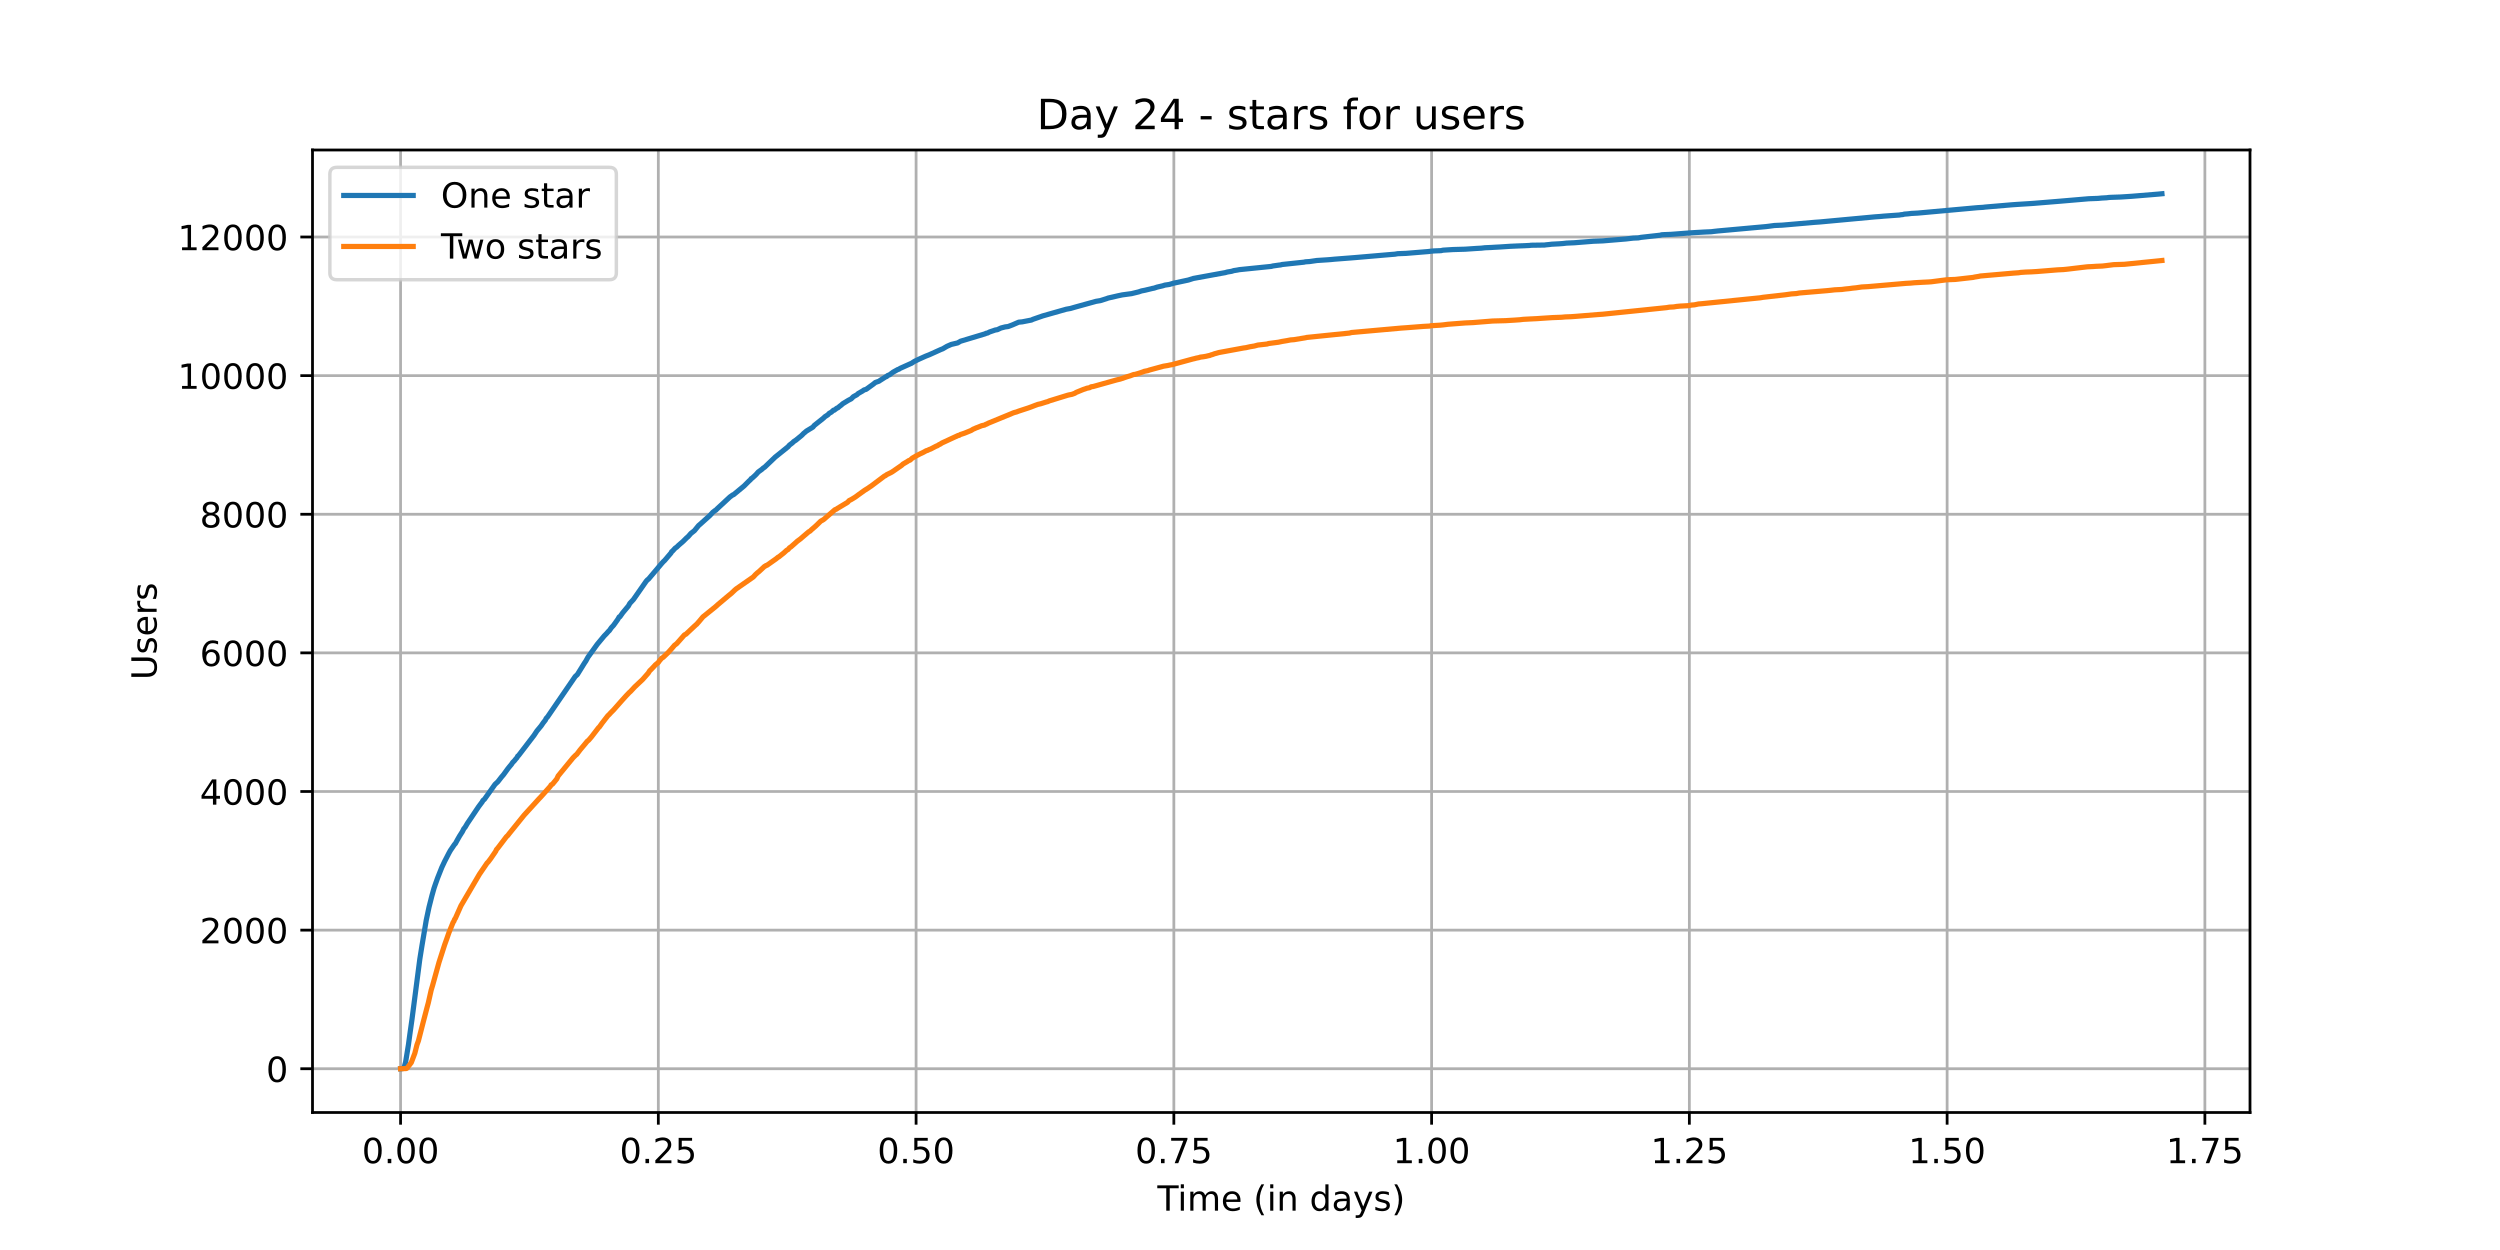 <?xml version="1.0" encoding="utf-8" standalone="no"?>
<!DOCTYPE svg PUBLIC "-//W3C//DTD SVG 1.1//EN"
  "http://www.w3.org/Graphics/SVG/1.1/DTD/svg11.dtd">
<!-- Created with matplotlib (https://matplotlib.org/) -->
<svg height="360pt" version="1.1" viewBox="0 0 720 360" width="720pt" xmlns="http://www.w3.org/2000/svg" xmlns:xlink="http://www.w3.org/1999/xlink">
 <defs>
  <style type="text/css">*{stroke-linecap:butt;stroke-linejoin:round;}</style>
 </defs>
 <g id="figure_1">
  <g id="patch_1">
   <path d="M 0 360 
L 720 360 
L 720 0 
L 0 0 
z
" style="fill:#ffffff;"/>
  </g>
  <g id="axes_1">
   <g id="patch_2">
    <path d="M 90 320.4 
L 648 320.4 
L 648 43.2 
L 90 43.2 
z
" style="fill:#ffffff;"/>
   </g>
   <g id="matplotlib.axis_1">
    <g id="xtick_1">
     <g id="line2d_1">
      <path clip-path="url(#p3ce570bfce)" d="M 115.364 320.4 
L 115.364 43.2 
" style="fill:none;stroke:#b0b0b0;stroke-linecap:square;stroke-width:0.8;"/>
     </g>
     <g id="line2d_2">
      <defs>
       <path d="M 0 0 
L 0 3.5 
" id="ma3ad73fe7c" style="stroke:#000000;stroke-width:0.8;"/>
      </defs>
      <g>
       <use style="stroke:#000000;stroke-width:0.8;" x="115.364" xlink:href="#ma3ad73fe7c" y="320.4"/>
      </g>
     </g>
     <g id="text_1">
      <!-- 0.00 -->
      <g transform="translate(104.231 334.998)scale(0.1 -0.1)">
       <defs>
        <path d="M 31.781 66.406 
Q 24.172 66.406 20.328 58.906 
Q 16.5 51.422 16.5 36.375 
Q 16.5 21.391 20.328 13.891 
Q 24.172 6.391 31.781 6.391 
Q 39.453 6.391 43.281 13.891 
Q 47.125 21.391 47.125 36.375 
Q 47.125 51.422 43.281 58.906 
Q 39.453 66.406 31.781 66.406 
z
M 31.781 74.219 
Q 44.047 74.219 50.516 64.516 
Q 56.984 54.828 56.984 36.375 
Q 56.984 17.969 50.516 8.266 
Q 44.047 -1.422 31.781 -1.422 
Q 19.531 -1.422 13.062 8.266 
Q 6.594 17.969 6.594 36.375 
Q 6.594 54.828 13.062 64.516 
Q 19.531 74.219 31.781 74.219 
z
" id="DejaVuSans-48"/>
        <path d="M 10.688 12.406 
L 21 12.406 
L 21 0 
L 10.688 0 
z
" id="DejaVuSans-46"/>
       </defs>
       <use xlink:href="#DejaVuSans-48"/>
       <use x="63.623" xlink:href="#DejaVuSans-46"/>
       <use x="95.41" xlink:href="#DejaVuSans-48"/>
       <use x="159.033" xlink:href="#DejaVuSans-48"/>
      </g>
     </g>
    </g>
    <g id="xtick_2">
     <g id="line2d_3">
      <path clip-path="url(#p3ce570bfce)" d="M 189.598 320.4 
L 189.598 43.2 
" style="fill:none;stroke:#b0b0b0;stroke-linecap:square;stroke-width:0.8;"/>
     </g>
     <g id="line2d_4">
      <g>
       <use style="stroke:#000000;stroke-width:0.8;" x="189.598" xlink:href="#ma3ad73fe7c" y="320.4"/>
      </g>
     </g>
     <g id="text_2">
      <!-- 0.25 -->
      <g transform="translate(178.465 334.998)scale(0.1 -0.1)">
       <defs>
        <path d="M 19.188 8.297 
L 53.609 8.297 
L 53.609 0 
L 7.328 0 
L 7.328 8.297 
Q 12.938 14.109 22.625 23.891 
Q 32.328 33.688 34.812 36.531 
Q 39.547 41.844 41.422 45.531 
Q 43.312 49.219 43.312 52.781 
Q 43.312 58.594 39.234 62.25 
Q 35.156 65.922 28.609 65.922 
Q 23.969 65.922 18.812 64.312 
Q 13.672 62.703 7.812 59.422 
L 7.812 69.391 
Q 13.766 71.781 18.938 73 
Q 24.125 74.219 28.422 74.219 
Q 39.75 74.219 46.484 68.547 
Q 53.219 62.891 53.219 53.422 
Q 53.219 48.922 51.531 44.891 
Q 49.859 40.875 45.406 35.406 
Q 44.188 33.984 37.641 27.219 
Q 31.109 20.453 19.188 8.297 
z
" id="DejaVuSans-50"/>
        <path d="M 10.797 72.906 
L 49.516 72.906 
L 49.516 64.594 
L 19.828 64.594 
L 19.828 46.734 
Q 21.969 47.469 24.109 47.828 
Q 26.266 48.188 28.422 48.188 
Q 40.625 48.188 47.75 41.5 
Q 54.891 34.812 54.891 23.391 
Q 54.891 11.625 47.562 5.094 
Q 40.234 -1.422 26.906 -1.422 
Q 22.312 -1.422 17.547 -0.641 
Q 12.797 0.141 7.719 1.703 
L 7.719 11.625 
Q 12.109 9.234 16.797 8.062 
Q 21.484 6.891 26.703 6.891 
Q 35.156 6.891 40.078 11.328 
Q 45.016 15.766 45.016 23.391 
Q 45.016 31 40.078 35.438 
Q 35.156 39.891 26.703 39.891 
Q 22.75 39.891 18.812 39.016 
Q 14.891 38.141 10.797 36.281 
z
" id="DejaVuSans-53"/>
       </defs>
       <use xlink:href="#DejaVuSans-48"/>
       <use x="63.623" xlink:href="#DejaVuSans-46"/>
       <use x="95.41" xlink:href="#DejaVuSans-50"/>
       <use x="159.033" xlink:href="#DejaVuSans-53"/>
      </g>
     </g>
    </g>
    <g id="xtick_3">
     <g id="line2d_5">
      <path clip-path="url(#p3ce570bfce)" d="M 263.833 320.4 
L 263.833 43.2 
" style="fill:none;stroke:#b0b0b0;stroke-linecap:square;stroke-width:0.8;"/>
     </g>
     <g id="line2d_6">
      <g>
       <use style="stroke:#000000;stroke-width:0.8;" x="263.833" xlink:href="#ma3ad73fe7c" y="320.4"/>
      </g>
     </g>
     <g id="text_3">
      <!-- 0.50 -->
      <g transform="translate(252.7 334.998)scale(0.1 -0.1)">
       <use xlink:href="#DejaVuSans-48"/>
       <use x="63.623" xlink:href="#DejaVuSans-46"/>
       <use x="95.41" xlink:href="#DejaVuSans-53"/>
       <use x="159.033" xlink:href="#DejaVuSans-48"/>
      </g>
     </g>
    </g>
    <g id="xtick_4">
     <g id="line2d_7">
      <path clip-path="url(#p3ce570bfce)" d="M 338.067 320.4 
L 338.067 43.2 
" style="fill:none;stroke:#b0b0b0;stroke-linecap:square;stroke-width:0.8;"/>
     </g>
     <g id="line2d_8">
      <g>
       <use style="stroke:#000000;stroke-width:0.8;" x="338.067" xlink:href="#ma3ad73fe7c" y="320.4"/>
      </g>
     </g>
     <g id="text_4">
      <!-- 0.75 -->
      <g transform="translate(326.934 334.998)scale(0.1 -0.1)">
       <defs>
        <path d="M 8.203 72.906 
L 55.078 72.906 
L 55.078 68.703 
L 28.609 0 
L 18.312 0 
L 43.219 64.594 
L 8.203 64.594 
z
" id="DejaVuSans-55"/>
       </defs>
       <use xlink:href="#DejaVuSans-48"/>
       <use x="63.623" xlink:href="#DejaVuSans-46"/>
       <use x="95.41" xlink:href="#DejaVuSans-55"/>
       <use x="159.033" xlink:href="#DejaVuSans-53"/>
      </g>
     </g>
    </g>
    <g id="xtick_5">
     <g id="line2d_9">
      <path clip-path="url(#p3ce570bfce)" d="M 412.302 320.4 
L 412.302 43.2 
" style="fill:none;stroke:#b0b0b0;stroke-linecap:square;stroke-width:0.8;"/>
     </g>
     <g id="line2d_10">
      <g>
       <use style="stroke:#000000;stroke-width:0.8;" x="412.302" xlink:href="#ma3ad73fe7c" y="320.4"/>
      </g>
     </g>
     <g id="text_5">
      <!-- 1.00 -->
      <g transform="translate(401.169 334.998)scale(0.1 -0.1)">
       <defs>
        <path d="M 12.406 8.297 
L 28.516 8.297 
L 28.516 63.922 
L 10.984 60.406 
L 10.984 69.391 
L 28.422 72.906 
L 38.281 72.906 
L 38.281 8.297 
L 54.391 8.297 
L 54.391 0 
L 12.406 0 
z
" id="DejaVuSans-49"/>
       </defs>
       <use xlink:href="#DejaVuSans-49"/>
       <use x="63.623" xlink:href="#DejaVuSans-46"/>
       <use x="95.41" xlink:href="#DejaVuSans-48"/>
       <use x="159.033" xlink:href="#DejaVuSans-48"/>
      </g>
     </g>
    </g>
    <g id="xtick_6">
     <g id="line2d_11">
      <path clip-path="url(#p3ce570bfce)" d="M 486.536 320.4 
L 486.536 43.2 
" style="fill:none;stroke:#b0b0b0;stroke-linecap:square;stroke-width:0.8;"/>
     </g>
     <g id="line2d_12">
      <g>
       <use style="stroke:#000000;stroke-width:0.8;" x="486.536" xlink:href="#ma3ad73fe7c" y="320.4"/>
      </g>
     </g>
     <g id="text_6">
      <!-- 1.25 -->
      <g transform="translate(475.403 334.998)scale(0.1 -0.1)">
       <use xlink:href="#DejaVuSans-49"/>
       <use x="63.623" xlink:href="#DejaVuSans-46"/>
       <use x="95.41" xlink:href="#DejaVuSans-50"/>
       <use x="159.033" xlink:href="#DejaVuSans-53"/>
      </g>
     </g>
    </g>
    <g id="xtick_7">
     <g id="line2d_13">
      <path clip-path="url(#p3ce570bfce)" d="M 560.771 320.4 
L 560.771 43.2 
" style="fill:none;stroke:#b0b0b0;stroke-linecap:square;stroke-width:0.8;"/>
     </g>
     <g id="line2d_14">
      <g>
       <use style="stroke:#000000;stroke-width:0.8;" x="560.771" xlink:href="#ma3ad73fe7c" y="320.4"/>
      </g>
     </g>
     <g id="text_7">
      <!-- 1.50 -->
      <g transform="translate(549.638 334.998)scale(0.1 -0.1)">
       <use xlink:href="#DejaVuSans-49"/>
       <use x="63.623" xlink:href="#DejaVuSans-46"/>
       <use x="95.41" xlink:href="#DejaVuSans-53"/>
       <use x="159.033" xlink:href="#DejaVuSans-48"/>
      </g>
     </g>
    </g>
    <g id="xtick_8">
     <g id="line2d_15">
      <path clip-path="url(#p3ce570bfce)" d="M 635.005 320.4 
L 635.005 43.2 
" style="fill:none;stroke:#b0b0b0;stroke-linecap:square;stroke-width:0.8;"/>
     </g>
     <g id="line2d_16">
      <g>
       <use style="stroke:#000000;stroke-width:0.8;" x="635.005" xlink:href="#ma3ad73fe7c" y="320.4"/>
      </g>
     </g>
     <g id="text_8">
      <!-- 1.75 -->
      <g transform="translate(623.873 334.998)scale(0.1 -0.1)">
       <use xlink:href="#DejaVuSans-49"/>
       <use x="63.623" xlink:href="#DejaVuSans-46"/>
       <use x="95.41" xlink:href="#DejaVuSans-55"/>
       <use x="159.033" xlink:href="#DejaVuSans-53"/>
      </g>
     </g>
    </g>
    <g id="text_9">
     <!-- Time (in days) -->
     <g transform="translate(333.327 348.677)scale(0.1 -0.1)">
      <defs>
       <path d="M -0.297 72.906 
L 61.375 72.906 
L 61.375 64.594 
L 35.5 64.594 
L 35.5 0 
L 25.594 0 
L 25.594 64.594 
L -0.297 64.594 
z
" id="DejaVuSans-84"/>
       <path d="M 9.422 54.688 
L 18.406 54.688 
L 18.406 0 
L 9.422 0 
z
M 9.422 75.984 
L 18.406 75.984 
L 18.406 64.594 
L 9.422 64.594 
z
" id="DejaVuSans-105"/>
       <path d="M 52 44.188 
Q 55.375 50.25 60.062 53.125 
Q 64.75 56 71.094 56 
Q 79.641 56 84.281 50.016 
Q 88.922 44.047 88.922 33.016 
L 88.922 0 
L 79.891 0 
L 79.891 32.719 
Q 79.891 40.578 77.094 44.375 
Q 74.312 48.188 68.609 48.188 
Q 61.625 48.188 57.562 43.547 
Q 53.516 38.922 53.516 30.906 
L 53.516 0 
L 44.484 0 
L 44.484 32.719 
Q 44.484 40.625 41.703 44.406 
Q 38.922 48.188 33.109 48.188 
Q 26.219 48.188 22.156 43.531 
Q 18.109 38.875 18.109 30.906 
L 18.109 0 
L 9.078 0 
L 9.078 54.688 
L 18.109 54.688 
L 18.109 46.188 
Q 21.188 51.219 25.484 53.609 
Q 29.781 56 35.688 56 
Q 41.656 56 45.828 52.969 
Q 50 49.953 52 44.188 
z
" id="DejaVuSans-109"/>
       <path d="M 56.203 29.594 
L 56.203 25.203 
L 14.891 25.203 
Q 15.484 15.922 20.484 11.062 
Q 25.484 6.203 34.422 6.203 
Q 39.594 6.203 44.453 7.469 
Q 49.312 8.734 54.109 11.281 
L 54.109 2.781 
Q 49.266 0.734 44.188 -0.344 
Q 39.109 -1.422 33.891 -1.422 
Q 20.797 -1.422 13.156 6.188 
Q 5.516 13.812 5.516 26.812 
Q 5.516 40.234 12.766 48.109 
Q 20.016 56 32.328 56 
Q 43.359 56 49.781 48.891 
Q 56.203 41.797 56.203 29.594 
z
M 47.219 32.234 
Q 47.125 39.594 43.094 43.984 
Q 39.062 48.391 32.422 48.391 
Q 24.906 48.391 20.391 44.141 
Q 15.875 39.891 15.188 32.172 
z
" id="DejaVuSans-101"/>
       <path id="DejaVuSans-32"/>
       <path d="M 31 75.875 
Q 24.469 64.656 21.281 53.656 
Q 18.109 42.672 18.109 31.391 
Q 18.109 20.125 21.312 9.062 
Q 24.516 -2 31 -13.188 
L 23.188 -13.188 
Q 15.875 -1.703 12.234 9.375 
Q 8.594 20.453 8.594 31.391 
Q 8.594 42.281 12.203 53.312 
Q 15.828 64.359 23.188 75.875 
z
" id="DejaVuSans-40"/>
       <path d="M 54.891 33.016 
L 54.891 0 
L 45.906 0 
L 45.906 32.719 
Q 45.906 40.484 42.875 44.328 
Q 39.844 48.188 33.797 48.188 
Q 26.516 48.188 22.312 43.547 
Q 18.109 38.922 18.109 30.906 
L 18.109 0 
L 9.078 0 
L 9.078 54.688 
L 18.109 54.688 
L 18.109 46.188 
Q 21.344 51.125 25.703 53.562 
Q 30.078 56 35.797 56 
Q 45.219 56 50.047 50.172 
Q 54.891 44.344 54.891 33.016 
z
" id="DejaVuSans-110"/>
       <path d="M 45.406 46.391 
L 45.406 75.984 
L 54.391 75.984 
L 54.391 0 
L 45.406 0 
L 45.406 8.203 
Q 42.578 3.328 38.25 0.953 
Q 33.938 -1.422 27.875 -1.422 
Q 17.969 -1.422 11.734 6.484 
Q 5.516 14.406 5.516 27.297 
Q 5.516 40.188 11.734 48.094 
Q 17.969 56 27.875 56 
Q 33.938 56 38.25 53.625 
Q 42.578 51.266 45.406 46.391 
z
M 14.797 27.297 
Q 14.797 17.391 18.875 11.75 
Q 22.953 6.109 30.078 6.109 
Q 37.203 6.109 41.297 11.75 
Q 45.406 17.391 45.406 27.297 
Q 45.406 37.203 41.297 42.844 
Q 37.203 48.484 30.078 48.484 
Q 22.953 48.484 18.875 42.844 
Q 14.797 37.203 14.797 27.297 
z
" id="DejaVuSans-100"/>
       <path d="M 34.281 27.484 
Q 23.391 27.484 19.188 25 
Q 14.984 22.516 14.984 16.5 
Q 14.984 11.719 18.141 8.906 
Q 21.297 6.109 26.703 6.109 
Q 34.188 6.109 38.703 11.406 
Q 43.219 16.703 43.219 25.484 
L 43.219 27.484 
z
M 52.203 31.203 
L 52.203 0 
L 43.219 0 
L 43.219 8.297 
Q 40.141 3.328 35.547 0.953 
Q 30.953 -1.422 24.312 -1.422 
Q 15.922 -1.422 10.953 3.297 
Q 6 8.016 6 15.922 
Q 6 25.141 12.172 29.828 
Q 18.359 34.516 30.609 34.516 
L 43.219 34.516 
L 43.219 35.406 
Q 43.219 41.609 39.141 45 
Q 35.062 48.391 27.688 48.391 
Q 23 48.391 18.547 47.266 
Q 14.109 46.141 10.016 43.891 
L 10.016 52.203 
Q 14.938 54.109 19.578 55.047 
Q 24.219 56 28.609 56 
Q 40.484 56 46.344 49.844 
Q 52.203 43.703 52.203 31.203 
z
" id="DejaVuSans-97"/>
       <path d="M 32.172 -5.078 
Q 28.375 -14.844 24.75 -17.812 
Q 21.141 -20.797 15.094 -20.797 
L 7.906 -20.797 
L 7.906 -13.281 
L 13.188 -13.281 
Q 16.891 -13.281 18.938 -11.516 
Q 21 -9.766 23.484 -3.219 
L 25.094 0.875 
L 2.984 54.688 
L 12.5 54.688 
L 29.594 11.922 
L 46.688 54.688 
L 56.203 54.688 
z
" id="DejaVuSans-121"/>
       <path d="M 44.281 53.078 
L 44.281 44.578 
Q 40.484 46.531 36.375 47.5 
Q 32.281 48.484 27.875 48.484 
Q 21.188 48.484 17.844 46.438 
Q 14.5 44.391 14.5 40.281 
Q 14.5 37.156 16.891 35.375 
Q 19.281 33.594 26.516 31.984 
L 29.594 31.297 
Q 39.156 29.25 43.188 25.516 
Q 47.219 21.781 47.219 15.094 
Q 47.219 7.469 41.188 3.016 
Q 35.156 -1.422 24.609 -1.422 
Q 20.219 -1.422 15.453 -0.562 
Q 10.688 0.297 5.422 2 
L 5.422 11.281 
Q 10.406 8.688 15.234 7.391 
Q 20.062 6.109 24.812 6.109 
Q 31.156 6.109 34.562 8.281 
Q 37.984 10.453 37.984 14.406 
Q 37.984 18.062 35.516 20.016 
Q 33.062 21.969 24.703 23.781 
L 21.578 24.516 
Q 13.234 26.266 9.516 29.906 
Q 5.812 33.547 5.812 39.891 
Q 5.812 47.609 11.281 51.797 
Q 16.75 56 26.812 56 
Q 31.781 56 36.172 55.266 
Q 40.578 54.547 44.281 53.078 
z
" id="DejaVuSans-115"/>
       <path d="M 8.016 75.875 
L 15.828 75.875 
Q 23.141 64.359 26.781 53.312 
Q 30.422 42.281 30.422 31.391 
Q 30.422 20.453 26.781 9.375 
Q 23.141 -1.703 15.828 -13.188 
L 8.016 -13.188 
Q 14.5 -2 17.703 9.062 
Q 20.906 20.125 20.906 31.391 
Q 20.906 42.672 17.703 53.656 
Q 14.5 64.656 8.016 75.875 
z
" id="DejaVuSans-41"/>
      </defs>
      <use xlink:href="#DejaVuSans-84"/>
      <use x="57.959" xlink:href="#DejaVuSans-105"/>
      <use x="85.742" xlink:href="#DejaVuSans-109"/>
      <use x="183.154" xlink:href="#DejaVuSans-101"/>
      <use x="244.678" xlink:href="#DejaVuSans-32"/>
      <use x="276.465" xlink:href="#DejaVuSans-40"/>
      <use x="315.479" xlink:href="#DejaVuSans-105"/>
      <use x="343.262" xlink:href="#DejaVuSans-110"/>
      <use x="406.641" xlink:href="#DejaVuSans-32"/>
      <use x="438.428" xlink:href="#DejaVuSans-100"/>
      <use x="501.904" xlink:href="#DejaVuSans-97"/>
      <use x="563.184" xlink:href="#DejaVuSans-121"/>
      <use x="622.363" xlink:href="#DejaVuSans-115"/>
      <use x="674.463" xlink:href="#DejaVuSans-41"/>
     </g>
    </g>
   </g>
   <g id="matplotlib.axis_2">
    <g id="ytick_1">
     <g id="line2d_17">
      <path clip-path="url(#p3ce570bfce)" d="M 90 307.8 
L 648 307.8 
" style="fill:none;stroke:#b0b0b0;stroke-linecap:square;stroke-width:0.8;"/>
     </g>
     <g id="line2d_18">
      <defs>
       <path d="M 0 0 
L -3.5 0 
" id="m4ddf2971c9" style="stroke:#000000;stroke-width:0.8;"/>
      </defs>
      <g>
       <use style="stroke:#000000;stroke-width:0.8;" x="90" xlink:href="#m4ddf2971c9" y="307.8"/>
      </g>
     </g>
     <g id="text_10">
      <!-- 0 -->
      <g transform="translate(76.638 311.599)scale(0.1 -0.1)">
       <use xlink:href="#DejaVuSans-48"/>
      </g>
     </g>
    </g>
    <g id="ytick_2">
     <g id="line2d_19">
      <path clip-path="url(#p3ce570bfce)" d="M 90 267.876 
L 648 267.876 
" style="fill:none;stroke:#b0b0b0;stroke-linecap:square;stroke-width:0.8;"/>
     </g>
     <g id="line2d_20">
      <g>
       <use style="stroke:#000000;stroke-width:0.8;" x="90" xlink:href="#m4ddf2971c9" y="267.876"/>
      </g>
     </g>
     <g id="text_11">
      <!-- 2000 -->
      <g transform="translate(57.55 271.675)scale(0.1 -0.1)">
       <use xlink:href="#DejaVuSans-50"/>
       <use x="63.623" xlink:href="#DejaVuSans-48"/>
       <use x="127.246" xlink:href="#DejaVuSans-48"/>
       <use x="190.869" xlink:href="#DejaVuSans-48"/>
      </g>
     </g>
    </g>
    <g id="ytick_3">
     <g id="line2d_21">
      <path clip-path="url(#p3ce570bfce)" d="M 90 227.952 
L 648 227.952 
" style="fill:none;stroke:#b0b0b0;stroke-linecap:square;stroke-width:0.8;"/>
     </g>
     <g id="line2d_22">
      <g>
       <use style="stroke:#000000;stroke-width:0.8;" x="90" xlink:href="#m4ddf2971c9" y="227.952"/>
      </g>
     </g>
     <g id="text_12">
      <!-- 4000 -->
      <g transform="translate(57.55 231.751)scale(0.1 -0.1)">
       <defs>
        <path d="M 37.797 64.312 
L 12.891 25.391 
L 37.797 25.391 
z
M 35.203 72.906 
L 47.609 72.906 
L 47.609 25.391 
L 58.016 25.391 
L 58.016 17.188 
L 47.609 17.188 
L 47.609 0 
L 37.797 0 
L 37.797 17.188 
L 4.891 17.188 
L 4.891 26.703 
z
" id="DejaVuSans-52"/>
       </defs>
       <use xlink:href="#DejaVuSans-52"/>
       <use x="63.623" xlink:href="#DejaVuSans-48"/>
       <use x="127.246" xlink:href="#DejaVuSans-48"/>
       <use x="190.869" xlink:href="#DejaVuSans-48"/>
      </g>
     </g>
    </g>
    <g id="ytick_4">
     <g id="line2d_23">
      <path clip-path="url(#p3ce570bfce)" d="M 90 188.028 
L 648 188.028 
" style="fill:none;stroke:#b0b0b0;stroke-linecap:square;stroke-width:0.8;"/>
     </g>
     <g id="line2d_24">
      <g>
       <use style="stroke:#000000;stroke-width:0.8;" x="90" xlink:href="#m4ddf2971c9" y="188.028"/>
      </g>
     </g>
     <g id="text_13">
      <!-- 6000 -->
      <g transform="translate(57.55 191.827)scale(0.1 -0.1)">
       <defs>
        <path d="M 33.016 40.375 
Q 26.375 40.375 22.484 35.828 
Q 18.609 31.297 18.609 23.391 
Q 18.609 15.531 22.484 10.953 
Q 26.375 6.391 33.016 6.391 
Q 39.656 6.391 43.531 10.953 
Q 47.406 15.531 47.406 23.391 
Q 47.406 31.297 43.531 35.828 
Q 39.656 40.375 33.016 40.375 
z
M 52.594 71.297 
L 52.594 62.312 
Q 48.875 64.062 45.094 64.984 
Q 41.312 65.922 37.594 65.922 
Q 27.828 65.922 22.672 59.328 
Q 17.531 52.734 16.797 39.406 
Q 19.672 43.656 24.016 45.922 
Q 28.375 48.188 33.594 48.188 
Q 44.578 48.188 50.953 41.516 
Q 57.328 34.859 57.328 23.391 
Q 57.328 12.156 50.688 5.359 
Q 44.047 -1.422 33.016 -1.422 
Q 20.359 -1.422 13.672 8.266 
Q 6.984 17.969 6.984 36.375 
Q 6.984 53.656 15.188 63.938 
Q 23.391 74.219 37.203 74.219 
Q 40.922 74.219 44.703 73.484 
Q 48.484 72.75 52.594 71.297 
z
" id="DejaVuSans-54"/>
       </defs>
       <use xlink:href="#DejaVuSans-54"/>
       <use x="63.623" xlink:href="#DejaVuSans-48"/>
       <use x="127.246" xlink:href="#DejaVuSans-48"/>
       <use x="190.869" xlink:href="#DejaVuSans-48"/>
      </g>
     </g>
    </g>
    <g id="ytick_5">
     <g id="line2d_25">
      <path clip-path="url(#p3ce570bfce)" d="M 90 148.104 
L 648 148.104 
" style="fill:none;stroke:#b0b0b0;stroke-linecap:square;stroke-width:0.8;"/>
     </g>
     <g id="line2d_26">
      <g>
       <use style="stroke:#000000;stroke-width:0.8;" x="90" xlink:href="#m4ddf2971c9" y="148.104"/>
      </g>
     </g>
     <g id="text_14">
      <!-- 8000 -->
      <g transform="translate(57.55 151.903)scale(0.1 -0.1)">
       <defs>
        <path d="M 31.781 34.625 
Q 24.75 34.625 20.719 30.859 
Q 16.703 27.094 16.703 20.516 
Q 16.703 13.922 20.719 10.156 
Q 24.75 6.391 31.781 6.391 
Q 38.812 6.391 42.859 10.172 
Q 46.922 13.969 46.922 20.516 
Q 46.922 27.094 42.891 30.859 
Q 38.875 34.625 31.781 34.625 
z
M 21.922 38.812 
Q 15.578 40.375 12.031 44.719 
Q 8.5 49.078 8.5 55.328 
Q 8.5 64.062 14.719 69.141 
Q 20.953 74.219 31.781 74.219 
Q 42.672 74.219 48.875 69.141 
Q 55.078 64.062 55.078 55.328 
Q 55.078 49.078 51.531 44.719 
Q 48 40.375 41.703 38.812 
Q 48.828 37.156 52.797 32.312 
Q 56.781 27.484 56.781 20.516 
Q 56.781 9.906 50.312 4.234 
Q 43.844 -1.422 31.781 -1.422 
Q 19.734 -1.422 13.25 4.234 
Q 6.781 9.906 6.781 20.516 
Q 6.781 27.484 10.781 32.312 
Q 14.797 37.156 21.922 38.812 
z
M 18.312 54.391 
Q 18.312 48.734 21.844 45.562 
Q 25.391 42.391 31.781 42.391 
Q 38.141 42.391 41.719 45.562 
Q 45.312 48.734 45.312 54.391 
Q 45.312 60.062 41.719 63.234 
Q 38.141 66.406 31.781 66.406 
Q 25.391 66.406 21.844 63.234 
Q 18.312 60.062 18.312 54.391 
z
" id="DejaVuSans-56"/>
       </defs>
       <use xlink:href="#DejaVuSans-56"/>
       <use x="63.623" xlink:href="#DejaVuSans-48"/>
       <use x="127.246" xlink:href="#DejaVuSans-48"/>
       <use x="190.869" xlink:href="#DejaVuSans-48"/>
      </g>
     </g>
    </g>
    <g id="ytick_6">
     <g id="line2d_27">
      <path clip-path="url(#p3ce570bfce)" d="M 90 108.18 
L 648 108.18 
" style="fill:none;stroke:#b0b0b0;stroke-linecap:square;stroke-width:0.8;"/>
     </g>
     <g id="line2d_28">
      <g>
       <use style="stroke:#000000;stroke-width:0.8;" x="90" xlink:href="#m4ddf2971c9" y="108.18"/>
      </g>
     </g>
     <g id="text_15">
      <!-- 10000 -->
      <g transform="translate(51.188 111.979)scale(0.1 -0.1)">
       <use xlink:href="#DejaVuSans-49"/>
       <use x="63.623" xlink:href="#DejaVuSans-48"/>
       <use x="127.246" xlink:href="#DejaVuSans-48"/>
       <use x="190.869" xlink:href="#DejaVuSans-48"/>
       <use x="254.492" xlink:href="#DejaVuSans-48"/>
      </g>
     </g>
    </g>
    <g id="ytick_7">
     <g id="line2d_29">
      <path clip-path="url(#p3ce570bfce)" d="M 90 68.256 
L 648 68.256 
" style="fill:none;stroke:#b0b0b0;stroke-linecap:square;stroke-width:0.8;"/>
     </g>
     <g id="line2d_30">
      <g>
       <use style="stroke:#000000;stroke-width:0.8;" x="90" xlink:href="#m4ddf2971c9" y="68.256"/>
      </g>
     </g>
     <g id="text_16">
      <!-- 12000 -->
      <g transform="translate(51.188 72.055)scale(0.1 -0.1)">
       <use xlink:href="#DejaVuSans-49"/>
       <use x="63.623" xlink:href="#DejaVuSans-50"/>
       <use x="127.246" xlink:href="#DejaVuSans-48"/>
       <use x="190.869" xlink:href="#DejaVuSans-48"/>
       <use x="254.492" xlink:href="#DejaVuSans-48"/>
      </g>
     </g>
    </g>
    <g id="text_17">
     <!-- Users -->
     <g transform="translate(45.108 195.801)rotate(-90)scale(0.1 -0.1)">
      <defs>
       <path d="M 8.688 72.906 
L 18.609 72.906 
L 18.609 28.609 
Q 18.609 16.891 22.844 11.734 
Q 27.094 6.594 36.625 6.594 
Q 46.094 6.594 50.344 11.734 
Q 54.594 16.891 54.594 28.609 
L 54.594 72.906 
L 64.5 72.906 
L 64.5 27.391 
Q 64.5 13.141 57.438 5.859 
Q 50.391 -1.422 36.625 -1.422 
Q 22.797 -1.422 15.734 5.859 
Q 8.688 13.141 8.688 27.391 
z
" id="DejaVuSans-85"/>
       <path d="M 41.109 46.297 
Q 39.594 47.172 37.812 47.578 
Q 36.031 48 33.891 48 
Q 26.266 48 22.188 43.047 
Q 18.109 38.094 18.109 28.812 
L 18.109 0 
L 9.078 0 
L 9.078 54.688 
L 18.109 54.688 
L 18.109 46.188 
Q 20.953 51.172 25.484 53.578 
Q 30.031 56 36.531 56 
Q 37.453 56 38.578 55.875 
Q 39.703 55.766 41.062 55.516 
z
" id="DejaVuSans-114"/>
      </defs>
      <use xlink:href="#DejaVuSans-85"/>
      <use x="73.193" xlink:href="#DejaVuSans-115"/>
      <use x="125.293" xlink:href="#DejaVuSans-101"/>
      <use x="186.816" xlink:href="#DejaVuSans-114"/>
      <use x="227.93" xlink:href="#DejaVuSans-115"/>
     </g>
    </g>
   </g>
   <g id="line2d_31">
    <path clip-path="url(#p3ce570bfce)" d="M 115.364 307.8 
L 115.999 307.76 
L 116.408 307.341 
L 116.817 305.864 
L 117.635 300.873 
L 118.044 297.839 
L 118.66 293.487 
L 120.907 276.22 
L 121.519 272.387 
L 122.746 265.081 
L 123.56 261.249 
L 124.382 257.995 
L 124.994 255.819 
L 125.402 254.621 
L 126.014 252.905 
L 127.241 249.81 
L 128.059 248.074 
L 129.286 245.698 
L 129.695 244.96 
L 130.919 243.163 
L 131.125 242.983 
L 131.736 241.866 
L 132.352 240.788 
L 133.166 239.51 
L 133.575 238.692 
L 133.984 238.193 
L 134.596 237.155 
L 137.868 232.284 
L 138.888 230.926 
L 139.091 230.527 
L 139.5 230.208 
L 142.566 225.896 
L 143.384 225.137 
L 144.404 223.82 
L 145.02 223.101 
L 146.247 221.405 
L 146.858 220.646 
L 147.267 220.167 
L 147.676 219.548 
L 148.085 219.169 
L 148.494 218.65 
L 148.903 218.191 
L 149.106 217.752 
L 149.312 217.632 
L 153.808 211.763 
L 154.622 210.525 
L 155.849 209.048 
L 156.461 208.15 
L 157.076 207.371 
L 157.279 206.912 
L 157.688 206.473 
L 158.303 205.575 
L 158.712 204.976 
L 165.658 194.835 
L 166.273 194.276 
L 168.314 190.983 
L 168.723 190.384 
L 169.335 189.266 
L 171.992 185.573 
L 174.036 183.117 
L 174.648 182.499 
L 175.263 181.8 
L 175.466 181.64 
L 176.078 180.762 
L 176.693 180.103 
L 177.92 178.387 
L 178.329 177.668 
L 178.532 177.628 
L 178.941 177.049 
L 179.35 176.47 
L 180.986 174.514 
L 181.391 173.775 
L 182.415 172.677 
L 186.093 167.407 
L 186.502 166.948 
L 186.704 166.848 
L 190.588 162.257 
L 190.997 161.798 
L 191.406 161.419 
L 193.245 159.263 
L 193.451 158.864 
L 193.654 158.744 
L 194.472 157.846 
L 194.881 157.586 
L 195.492 156.987 
L 196.719 155.929 
L 197.74 154.911 
L 198.149 154.572 
L 198.558 154.113 
L 198.967 153.634 
L 199.988 152.835 
L 201.214 151.338 
L 201.623 150.999 
L 204.486 148.424 
L 205.301 147.525 
L 205.916 147.046 
L 206.119 146.966 
L 206.528 146.547 
L 210.205 143.134 
L 211.023 142.535 
L 211.229 142.495 
L 214.295 139.96 
L 215.725 138.522 
L 216.134 138.163 
L 216.336 137.844 
L 216.543 137.764 
L 217.357 137.025 
L 217.766 136.626 
L 218.381 135.927 
L 219.402 135.189 
L 219.811 134.81 
L 220.22 134.55 
L 223.286 131.616 
L 223.694 131.296 
L 226.963 128.661 
L 227.372 128.182 
L 228.19 127.563 
L 228.599 127.164 
L 229.211 126.765 
L 230.846 125.427 
L 231.458 124.809 
L 232.276 124.13 
L 234.115 123.012 
L 234.524 122.513 
L 237.18 120.397 
L 237.589 119.998 
L 238.404 119.479 
L 238.813 119.04 
L 239.428 118.7 
L 240.04 118.141 
L 240.246 118.141 
L 241.061 117.522 
L 241.267 117.483 
L 241.879 116.963 
L 242.287 116.664 
L 242.696 116.285 
L 244.332 115.287 
L 245.15 114.867 
L 245.762 114.249 
L 246.783 113.69 
L 247.192 113.31 
L 248.419 112.612 
L 248.828 112.312 
L 249.439 112.133 
L 251.484 110.656 
L 252.096 110.156 
L 253.12 109.797 
L 253.529 109.518 
L 255.162 108.48 
L 255.368 108.44 
L 255.571 108.18 
L 256.186 107.941 
L 257.207 107.182 
L 258.636 106.384 
L 258.839 106.364 
L 259.248 106.084 
L 262.314 104.707 
L 262.52 104.627 
L 262.929 104.348 
L 263.338 104.088 
L 264.561 103.489 
L 266.606 102.571 
L 267.015 102.411 
L 267.627 102.172 
L 270.899 100.694 
L 271.51 100.455 
L 272.737 99.736 
L 273.964 99.197 
L 275.803 98.758 
L 276.621 98.279 
L 283.773 96.123 
L 283.976 95.983 
L 284.385 95.924 
L 285 95.604 
L 286.636 95.045 
L 287.248 94.945 
L 288.268 94.466 
L 288.883 94.307 
L 289.495 94.147 
L 290.313 94.047 
L 291.54 93.588 
L 293.382 92.79 
L 294.403 92.69 
L 297.06 92.171 
L 297.469 91.971 
L 300.331 90.973 
L 307.074 89.057 
L 308.301 88.837 
L 309.528 88.478 
L 315.659 86.781 
L 316.886 86.581 
L 318.725 86.002 
L 319.134 85.843 
L 321.997 85.184 
L 323.224 84.925 
L 325.884 84.565 
L 327.929 84.066 
L 328.747 83.787 
L 329.767 83.587 
L 331.812 83.088 
L 332.424 82.968 
L 333.242 82.689 
L 334.878 82.31 
L 335.49 82.11 
L 336.717 81.93 
L 337.944 81.571 
L 342.236 80.653 
L 343.669 80.194 
L 351.639 78.736 
L 352.866 78.517 
L 353.478 78.337 
L 354.705 78.137 
L 355.32 77.938 
L 356.341 77.778 
L 356.956 77.658 
L 366.153 76.72 
L 366.562 76.6 
L 368.4 76.341 
L 368.809 76.301 
L 369.218 76.181 
L 375.556 75.502 
L 375.965 75.403 
L 377.192 75.323 
L 379.236 75.023 
L 382.302 74.824 
L 383.323 74.744 
L 384.344 74.644 
L 389.248 74.265 
L 390.475 74.165 
L 400.692 73.287 
L 401.713 73.207 
L 402.531 73.067 
L 404.985 72.967 
L 411.319 72.448 
L 412.137 72.348 
L 412.951 72.269 
L 414.996 72.189 
L 415.608 72.049 
L 418.471 71.869 
L 421.945 71.77 
L 425.214 71.55 
L 426.643 71.47 
L 427.664 71.35 
L 429.506 71.271 
L 430.118 71.231 
L 431.957 71.131 
L 435.022 70.931 
L 437.27 70.831 
L 438.906 70.771 
L 440.538 70.692 
L 440.947 70.632 
L 444.831 70.572 
L 445.24 70.512 
L 446.261 70.412 
L 446.876 70.332 
L 449.123 70.213 
L 450.144 70.133 
L 451.165 70.013 
L 453.416 69.913 
L 458.935 69.474 
L 461.592 69.374 
L 468.332 68.815 
L 469.15 68.715 
L 470.377 68.576 
L 471.806 68.516 
L 472.624 68.356 
L 478.147 67.737 
L 478.556 67.617 
L 479.168 67.578 
L 481.213 67.498 
L 482.027 67.438 
L 486.932 67.059 
L 488.567 66.959 
L 491.021 66.819 
L 492.86 66.739 
L 493.472 66.659 
L 494.699 66.52 
L 508.594 65.262 
L 509.412 65.162 
L 511.047 64.943 
L 513.295 64.843 
L 522.695 64.024 
L 524.124 63.925 
L 540.064 62.447 
L 541.494 62.348 
L 542.515 62.248 
L 546.398 61.968 
L 547.01 61.928 
L 547.419 61.848 
L 548.034 61.789 
L 548.44 61.669 
L 549.464 61.589 
L 550.485 61.469 
L 552.323 61.369 
L 569.49 59.812 
L 571.122 59.713 
L 571.738 59.633 
L 579.505 58.974 
L 580.934 58.874 
L 583.794 58.694 
L 585.021 58.615 
L 585.839 58.555 
L 592.173 58.036 
L 593.4 57.936 
L 601.579 57.237 
L 604.239 57.137 
L 605.26 57.038 
L 606.69 56.958 
L 607.305 56.878 
L 607.917 56.838 
L 610.779 56.738 
L 613.845 56.539 
L 615.072 56.439 
L 621.612 55.9 
L 622.636 55.8 
L 622.636 55.8 
" style="fill:none;stroke:#1f77b4;stroke-linecap:square;stroke-width:1.5;"/>
   </g>
   <g id="line2d_32">
    <path clip-path="url(#p3ce570bfce)" d="M 115.364 307.8 
L 117.024 307.74 
L 117.226 307.62 
L 118.453 306.023 
L 119.474 303.329 
L 120.089 300.893 
L 120.498 299.775 
L 121.928 294.206 
L 122.949 290.313 
L 123.358 288.796 
L 124.176 285.163 
L 124.585 283.806 
L 126.423 277.178 
L 128.059 272.088 
L 128.671 270.391 
L 129.286 268.615 
L 130.51 265.6 
L 130.716 265.341 
L 130.919 264.762 
L 131.125 264.522 
L 132.757 260.849 
L 138.07 251.787 
L 138.888 250.589 
L 140.318 248.493 
L 140.524 248.333 
L 141.339 247.255 
L 142.772 245.159 
L 142.975 244.68 
L 143.384 244.221 
L 145.838 240.987 
L 146.247 240.608 
L 146.656 240.069 
L 150.945 234.759 
L 155.237 230.048 
L 155.849 229.409 
L 158.506 226.435 
L 158.712 226.056 
L 159.117 225.836 
L 160.344 224.339 
L 160.753 223.461 
L 165.046 218.231 
L 165.864 217.412 
L 166.067 217.292 
L 167.087 215.935 
L 168.314 214.478 
L 169.132 213.48 
L 169.541 213.16 
L 170.359 212.202 
L 172.4 209.547 
L 172.607 209.387 
L 173.425 208.23 
L 175.057 206.134 
L 175.466 205.754 
L 175.875 205.295 
L 176.693 204.477 
L 179.143 201.702 
L 179.759 201.023 
L 180.37 200.345 
L 180.779 199.925 
L 181.188 199.486 
L 181.597 199.127 
L 182.824 197.81 
L 185.072 195.694 
L 186.704 193.837 
L 187.113 193.178 
L 187.522 192.799 
L 188.34 191.941 
L 188.749 191.482 
L 189.567 190.823 
L 189.976 190.244 
L 190.588 189.545 
L 190.997 189.306 
L 192.427 187.928 
L 193.451 186.79 
L 194.269 185.832 
L 194.881 185.373 
L 197.128 182.838 
L 197.537 182.658 
L 200.397 179.963 
L 200.603 179.824 
L 201.421 178.886 
L 202.441 177.668 
L 206.119 174.694 
L 206.734 174.135 
L 209.796 171.56 
L 210.614 170.901 
L 211.638 169.923 
L 212.044 169.583 
L 216.948 166.17 
L 217.563 165.491 
L 218.175 164.932 
L 218.584 164.613 
L 220.22 163.096 
L 220.423 163.036 
L 220.629 162.856 
L 220.832 162.836 
L 223.488 160.96 
L 224.103 160.461 
L 224.306 160.381 
L 225.124 159.722 
L 225.736 159.243 
L 226.554 158.484 
L 226.963 158.265 
L 227.372 157.766 
L 227.781 157.506 
L 229.008 156.428 
L 229.62 155.869 
L 230.437 155.271 
L 232.888 153.175 
L 233.297 152.955 
L 233.706 152.556 
L 234.933 151.498 
L 236.362 150.1 
L 237.18 149.641 
L 240.449 146.807 
L 240.858 146.647 
L 241.267 146.367 
L 244.126 144.651 
L 244.535 144.172 
L 245.15 143.872 
L 246.171 143.253 
L 246.58 142.974 
L 247.192 142.515 
L 249.03 141.197 
L 250.055 140.559 
L 250.464 140.259 
L 250.873 140 
L 254.753 137.085 
L 254.959 137.025 
L 255.368 136.706 
L 256.591 136.107 
L 257 135.867 
L 259.657 134.031 
L 260.066 133.652 
L 260.884 133.173 
L 261.293 132.933 
L 261.702 132.654 
L 262.111 132.514 
L 262.723 131.955 
L 263.95 131.256 
L 264.97 130.717 
L 265.379 130.538 
L 265.994 130.238 
L 266.809 129.779 
L 267.015 129.759 
L 267.627 129.46 
L 268.036 129.32 
L 269.672 128.462 
L 269.875 128.422 
L 270.49 128.022 
L 270.693 127.963 
L 271.308 127.563 
L 271.919 127.284 
L 276.006 125.387 
L 276.212 125.387 
L 276.621 125.128 
L 277.027 125.008 
L 277.844 124.729 
L 279.687 123.97 
L 280.298 123.591 
L 280.707 123.431 
L 281.116 123.232 
L 281.525 123.092 
L 282.752 122.593 
L 283.567 122.413 
L 283.976 122.174 
L 284.182 122.134 
L 284.591 121.894 
L 291.337 119.119 
L 291.746 118.94 
L 292.155 118.8 
L 292.767 118.64 
L 293.382 118.401 
L 296.242 117.463 
L 297.06 117.163 
L 298.084 116.764 
L 298.902 116.464 
L 299.716 116.285 
L 301.352 115.766 
L 301.761 115.666 
L 302.17 115.466 
L 307.483 113.829 
L 307.892 113.73 
L 308.71 113.57 
L 309.528 113.271 
L 309.937 113.011 
L 310.755 112.672 
L 311.982 112.173 
L 312.594 111.973 
L 313.003 111.813 
L 313.821 111.654 
L 314.23 111.394 
L 314.841 111.314 
L 321.588 109.418 
L 321.997 109.318 
L 322.612 109.178 
L 324.657 108.48 
L 325.475 108.24 
L 326.496 107.861 
L 326.905 107.821 
L 327.929 107.521 
L 328.54 107.322 
L 329.561 106.943 
L 330.585 106.743 
L 330.994 106.583 
L 335.081 105.465 
L 336.308 105.266 
L 337.126 105.086 
L 337.535 105.026 
L 343.463 103.409 
L 344.078 103.27 
L 344.487 103.15 
L 345.302 102.99 
L 345.711 102.85 
L 346.529 102.751 
L 347.347 102.611 
L 348.164 102.411 
L 348.371 102.391 
L 348.78 102.212 
L 349.185 102.112 
L 349.8 101.872 
L 350.209 101.772 
L 351.027 101.533 
L 358.179 100.215 
L 358.794 100.136 
L 360.021 99.856 
L 361.245 99.656 
L 362.269 99.377 
L 364.926 99.078 
L 365.335 98.938 
L 368.198 98.559 
L 369.218 98.339 
L 370.651 98.099 
L 371.672 97.9 
L 372.693 97.82 
L 375.965 97.281 
L 376.374 97.181 
L 388.636 95.924 
L 389.248 95.764 
L 403.552 94.486 
L 404.985 94.387 
L 409.889 94.007 
L 411.728 93.907 
L 412.137 93.808 
L 414.793 93.648 
L 415.608 93.568 
L 417.041 93.388 
L 421.945 93.009 
L 424.193 92.909 
L 429.915 92.45 
L 433.593 92.35 
L 436.249 92.191 
L 437.679 92.091 
L 438.7 91.971 
L 440.538 91.871 
L 442.583 91.771 
L 444.013 91.672 
L 447.079 91.472 
L 449.735 91.372 
L 450.756 91.272 
L 452.392 91.213 
L 453.825 91.113 
L 460.159 90.594 
L 461.592 90.494 
L 479.986 88.598 
L 480.804 88.458 
L 482.027 88.398 
L 482.845 88.258 
L 483.869 88.158 
L 486.117 88.039 
L 486.526 87.979 
L 487.138 87.859 
L 487.956 87.799 
L 488.365 87.719 
L 489.183 87.54 
L 489.997 87.48 
L 506.958 85.763 
L 507.776 85.623 
L 514.11 84.905 
L 515.952 84.645 
L 517.381 84.545 
L 518.199 84.386 
L 526.169 83.707 
L 527.19 83.607 
L 528.417 83.467 
L 530.458 83.367 
L 530.867 83.308 
L 531.483 83.228 
L 532.503 83.128 
L 533.115 83.048 
L 533.524 82.988 
L 534.548 82.888 
L 536.181 82.649 
L 538.019 82.549 
L 548.849 81.611 
L 550.282 81.531 
L 551.302 81.431 
L 553.753 81.291 
L 555.389 81.212 
L 556.207 81.152 
L 559.272 80.752 
L 560.702 80.573 
L 563.156 80.473 
L 568.263 79.894 
L 568.672 79.794 
L 569.899 79.595 
L 570.308 79.495 
L 579.914 78.656 
L 581.343 78.557 
L 581.955 78.457 
L 583.388 78.357 
L 585.021 78.297 
L 586.657 78.197 
L 592.582 77.718 
L 594.218 77.638 
L 595.238 77.539 
L 599.94 76.98 
L 601.167 76.84 
L 602.806 76.76 
L 603.624 76.7 
L 605.466 76.62 
L 606.69 76.481 
L 607.305 76.401 
L 608.735 76.221 
L 611.804 76.121 
L 622.636 75.023 
L 622.636 75.023 
" style="fill:none;stroke:#ff7f0e;stroke-linecap:square;stroke-width:1.5;"/>
   </g>
   <g id="patch_3">
    <path d="M 90 320.4 
L 90 43.2 
" style="fill:none;stroke:#000000;stroke-linecap:square;stroke-linejoin:miter;stroke-width:0.8;"/>
   </g>
   <g id="patch_4">
    <path d="M 648 320.4 
L 648 43.2 
" style="fill:none;stroke:#000000;stroke-linecap:square;stroke-linejoin:miter;stroke-width:0.8;"/>
   </g>
   <g id="patch_5">
    <path d="M 90 320.4 
L 648 320.4 
" style="fill:none;stroke:#000000;stroke-linecap:square;stroke-linejoin:miter;stroke-width:0.8;"/>
   </g>
   <g id="patch_6">
    <path d="M 90 43.2 
L 648 43.2 
" style="fill:none;stroke:#000000;stroke-linecap:square;stroke-linejoin:miter;stroke-width:0.8;"/>
   </g>
   <g id="text_18">
    <!-- Day 24 - stars for users -->
    <g transform="translate(298.609 37.2)scale(0.12 -0.12)">
     <defs>
      <path d="M 19.672 64.797 
L 19.672 8.109 
L 31.594 8.109 
Q 46.688 8.109 53.688 14.938 
Q 60.688 21.781 60.688 36.531 
Q 60.688 51.172 53.688 57.984 
Q 46.688 64.797 31.594 64.797 
z
M 9.812 72.906 
L 30.078 72.906 
Q 51.266 72.906 61.172 64.094 
Q 71.094 55.281 71.094 36.531 
Q 71.094 17.672 61.125 8.828 
Q 51.172 0 30.078 0 
L 9.812 0 
z
" id="DejaVuSans-68"/>
      <path d="M 4.891 31.391 
L 31.203 31.391 
L 31.203 23.391 
L 4.891 23.391 
z
" id="DejaVuSans-45"/>
      <path d="M 18.312 70.219 
L 18.312 54.688 
L 36.812 54.688 
L 36.812 47.703 
L 18.312 47.703 
L 18.312 18.016 
Q 18.312 11.328 20.141 9.422 
Q 21.969 7.516 27.594 7.516 
L 36.812 7.516 
L 36.812 0 
L 27.594 0 
Q 17.188 0 13.234 3.875 
Q 9.281 7.766 9.281 18.016 
L 9.281 47.703 
L 2.688 47.703 
L 2.688 54.688 
L 9.281 54.688 
L 9.281 70.219 
z
" id="DejaVuSans-116"/>
      <path d="M 37.109 75.984 
L 37.109 68.5 
L 28.516 68.5 
Q 23.688 68.5 21.797 66.547 
Q 19.922 64.594 19.922 59.516 
L 19.922 54.688 
L 34.719 54.688 
L 34.719 47.703 
L 19.922 47.703 
L 19.922 0 
L 10.891 0 
L 10.891 47.703 
L 2.297 47.703 
L 2.297 54.688 
L 10.891 54.688 
L 10.891 58.5 
Q 10.891 67.625 15.141 71.797 
Q 19.391 75.984 28.609 75.984 
z
" id="DejaVuSans-102"/>
      <path d="M 30.609 48.391 
Q 23.391 48.391 19.188 42.75 
Q 14.984 37.109 14.984 27.297 
Q 14.984 17.484 19.156 11.844 
Q 23.344 6.203 30.609 6.203 
Q 37.797 6.203 41.984 11.859 
Q 46.188 17.531 46.188 27.297 
Q 46.188 37.016 41.984 42.703 
Q 37.797 48.391 30.609 48.391 
z
M 30.609 56 
Q 42.328 56 49.016 48.375 
Q 55.719 40.766 55.719 27.297 
Q 55.719 13.875 49.016 6.219 
Q 42.328 -1.422 30.609 -1.422 
Q 18.844 -1.422 12.172 6.219 
Q 5.516 13.875 5.516 27.297 
Q 5.516 40.766 12.172 48.375 
Q 18.844 56 30.609 56 
z
" id="DejaVuSans-111"/>
      <path d="M 8.5 21.578 
L 8.5 54.688 
L 17.484 54.688 
L 17.484 21.922 
Q 17.484 14.156 20.5 10.266 
Q 23.531 6.391 29.594 6.391 
Q 36.859 6.391 41.078 11.031 
Q 45.312 15.672 45.312 23.688 
L 45.312 54.688 
L 54.297 54.688 
L 54.297 0 
L 45.312 0 
L 45.312 8.406 
Q 42.047 3.422 37.719 1 
Q 33.406 -1.422 27.688 -1.422 
Q 18.266 -1.422 13.375 4.438 
Q 8.5 10.297 8.5 21.578 
z
M 31.109 56 
z
" id="DejaVuSans-117"/>
     </defs>
     <use xlink:href="#DejaVuSans-68"/>
     <use x="77.002" xlink:href="#DejaVuSans-97"/>
     <use x="138.281" xlink:href="#DejaVuSans-121"/>
     <use x="197.461" xlink:href="#DejaVuSans-32"/>
     <use x="229.248" xlink:href="#DejaVuSans-50"/>
     <use x="292.871" xlink:href="#DejaVuSans-52"/>
     <use x="356.494" xlink:href="#DejaVuSans-32"/>
     <use x="388.281" xlink:href="#DejaVuSans-45"/>
     <use x="424.365" xlink:href="#DejaVuSans-32"/>
     <use x="456.152" xlink:href="#DejaVuSans-115"/>
     <use x="508.252" xlink:href="#DejaVuSans-116"/>
     <use x="547.461" xlink:href="#DejaVuSans-97"/>
     <use x="608.74" xlink:href="#DejaVuSans-114"/>
     <use x="649.854" xlink:href="#DejaVuSans-115"/>
     <use x="701.953" xlink:href="#DejaVuSans-32"/>
     <use x="733.74" xlink:href="#DejaVuSans-102"/>
     <use x="768.945" xlink:href="#DejaVuSans-111"/>
     <use x="830.127" xlink:href="#DejaVuSans-114"/>
     <use x="871.24" xlink:href="#DejaVuSans-32"/>
     <use x="903.027" xlink:href="#DejaVuSans-117"/>
     <use x="966.406" xlink:href="#DejaVuSans-115"/>
     <use x="1018.506" xlink:href="#DejaVuSans-101"/>
     <use x="1080.029" xlink:href="#DejaVuSans-114"/>
     <use x="1121.143" xlink:href="#DejaVuSans-115"/>
    </g>
   </g>
   <g id="legend_1">
    <g id="patch_7">
     <path d="M 97 80.556 
L 175.511 80.556 
Q 177.511 80.556 177.511 78.556 
L 177.511 50.2 
Q 177.511 48.2 175.511 48.2 
L 97 48.2 
Q 95 48.2 95 50.2 
L 95 78.556 
Q 95 80.556 97 80.556 
z
" style="fill:#ffffff;opacity:0.8;stroke:#cccccc;stroke-linejoin:miter;"/>
    </g>
    <g id="line2d_33">
     <path d="M 99 56.298 
L 119 56.298 
" style="fill:none;stroke:#1f77b4;stroke-linecap:square;stroke-width:1.5;"/>
    </g>
    <g id="line2d_34"/>
    <g id="text_19">
     <!-- One star -->
     <g transform="translate(127 59.798)scale(0.1 -0.1)">
      <defs>
       <path d="M 39.406 66.219 
Q 28.656 66.219 22.328 58.203 
Q 16.016 50.203 16.016 36.375 
Q 16.016 22.609 22.328 14.594 
Q 28.656 6.594 39.406 6.594 
Q 50.141 6.594 56.422 14.594 
Q 62.703 22.609 62.703 36.375 
Q 62.703 50.203 56.422 58.203 
Q 50.141 66.219 39.406 66.219 
z
M 39.406 74.219 
Q 54.734 74.219 63.906 63.938 
Q 73.094 53.656 73.094 36.375 
Q 73.094 19.141 63.906 8.859 
Q 54.734 -1.422 39.406 -1.422 
Q 24.031 -1.422 14.812 8.828 
Q 5.609 19.094 5.609 36.375 
Q 5.609 53.656 14.812 63.938 
Q 24.031 74.219 39.406 74.219 
z
" id="DejaVuSans-79"/>
      </defs>
      <use xlink:href="#DejaVuSans-79"/>
      <use x="78.711" xlink:href="#DejaVuSans-110"/>
      <use x="142.09" xlink:href="#DejaVuSans-101"/>
      <use x="203.613" xlink:href="#DejaVuSans-32"/>
      <use x="235.4" xlink:href="#DejaVuSans-115"/>
      <use x="287.5" xlink:href="#DejaVuSans-116"/>
      <use x="326.709" xlink:href="#DejaVuSans-97"/>
      <use x="387.988" xlink:href="#DejaVuSans-114"/>
     </g>
    </g>
    <g id="line2d_35">
     <path d="M 99 70.977 
L 119 70.977 
" style="fill:none;stroke:#ff7f0e;stroke-linecap:square;stroke-width:1.5;"/>
    </g>
    <g id="line2d_36"/>
    <g id="text_20">
     <!-- Two stars -->
     <g transform="translate(127 74.477)scale(0.1 -0.1)">
      <defs>
       <path d="M 4.203 54.688 
L 13.188 54.688 
L 24.422 12.016 
L 35.594 54.688 
L 46.188 54.688 
L 57.422 12.016 
L 68.609 54.688 
L 77.594 54.688 
L 63.281 0 
L 52.688 0 
L 40.922 44.828 
L 29.109 0 
L 18.5 0 
z
" id="DejaVuSans-119"/>
      </defs>
      <use xlink:href="#DejaVuSans-84"/>
      <use x="44.584" xlink:href="#DejaVuSans-119"/>
      <use x="126.371" xlink:href="#DejaVuSans-111"/>
      <use x="187.553" xlink:href="#DejaVuSans-32"/>
      <use x="219.34" xlink:href="#DejaVuSans-115"/>
      <use x="271.439" xlink:href="#DejaVuSans-116"/>
      <use x="310.648" xlink:href="#DejaVuSans-97"/>
      <use x="371.928" xlink:href="#DejaVuSans-114"/>
      <use x="413.041" xlink:href="#DejaVuSans-115"/>
     </g>
    </g>
   </g>
  </g>
 </g>
 <defs>
  <clipPath id="p3ce570bfce">
   <rect height="277.2" width="558" x="90" y="43.2"/>
  </clipPath>
 </defs>
</svg>
